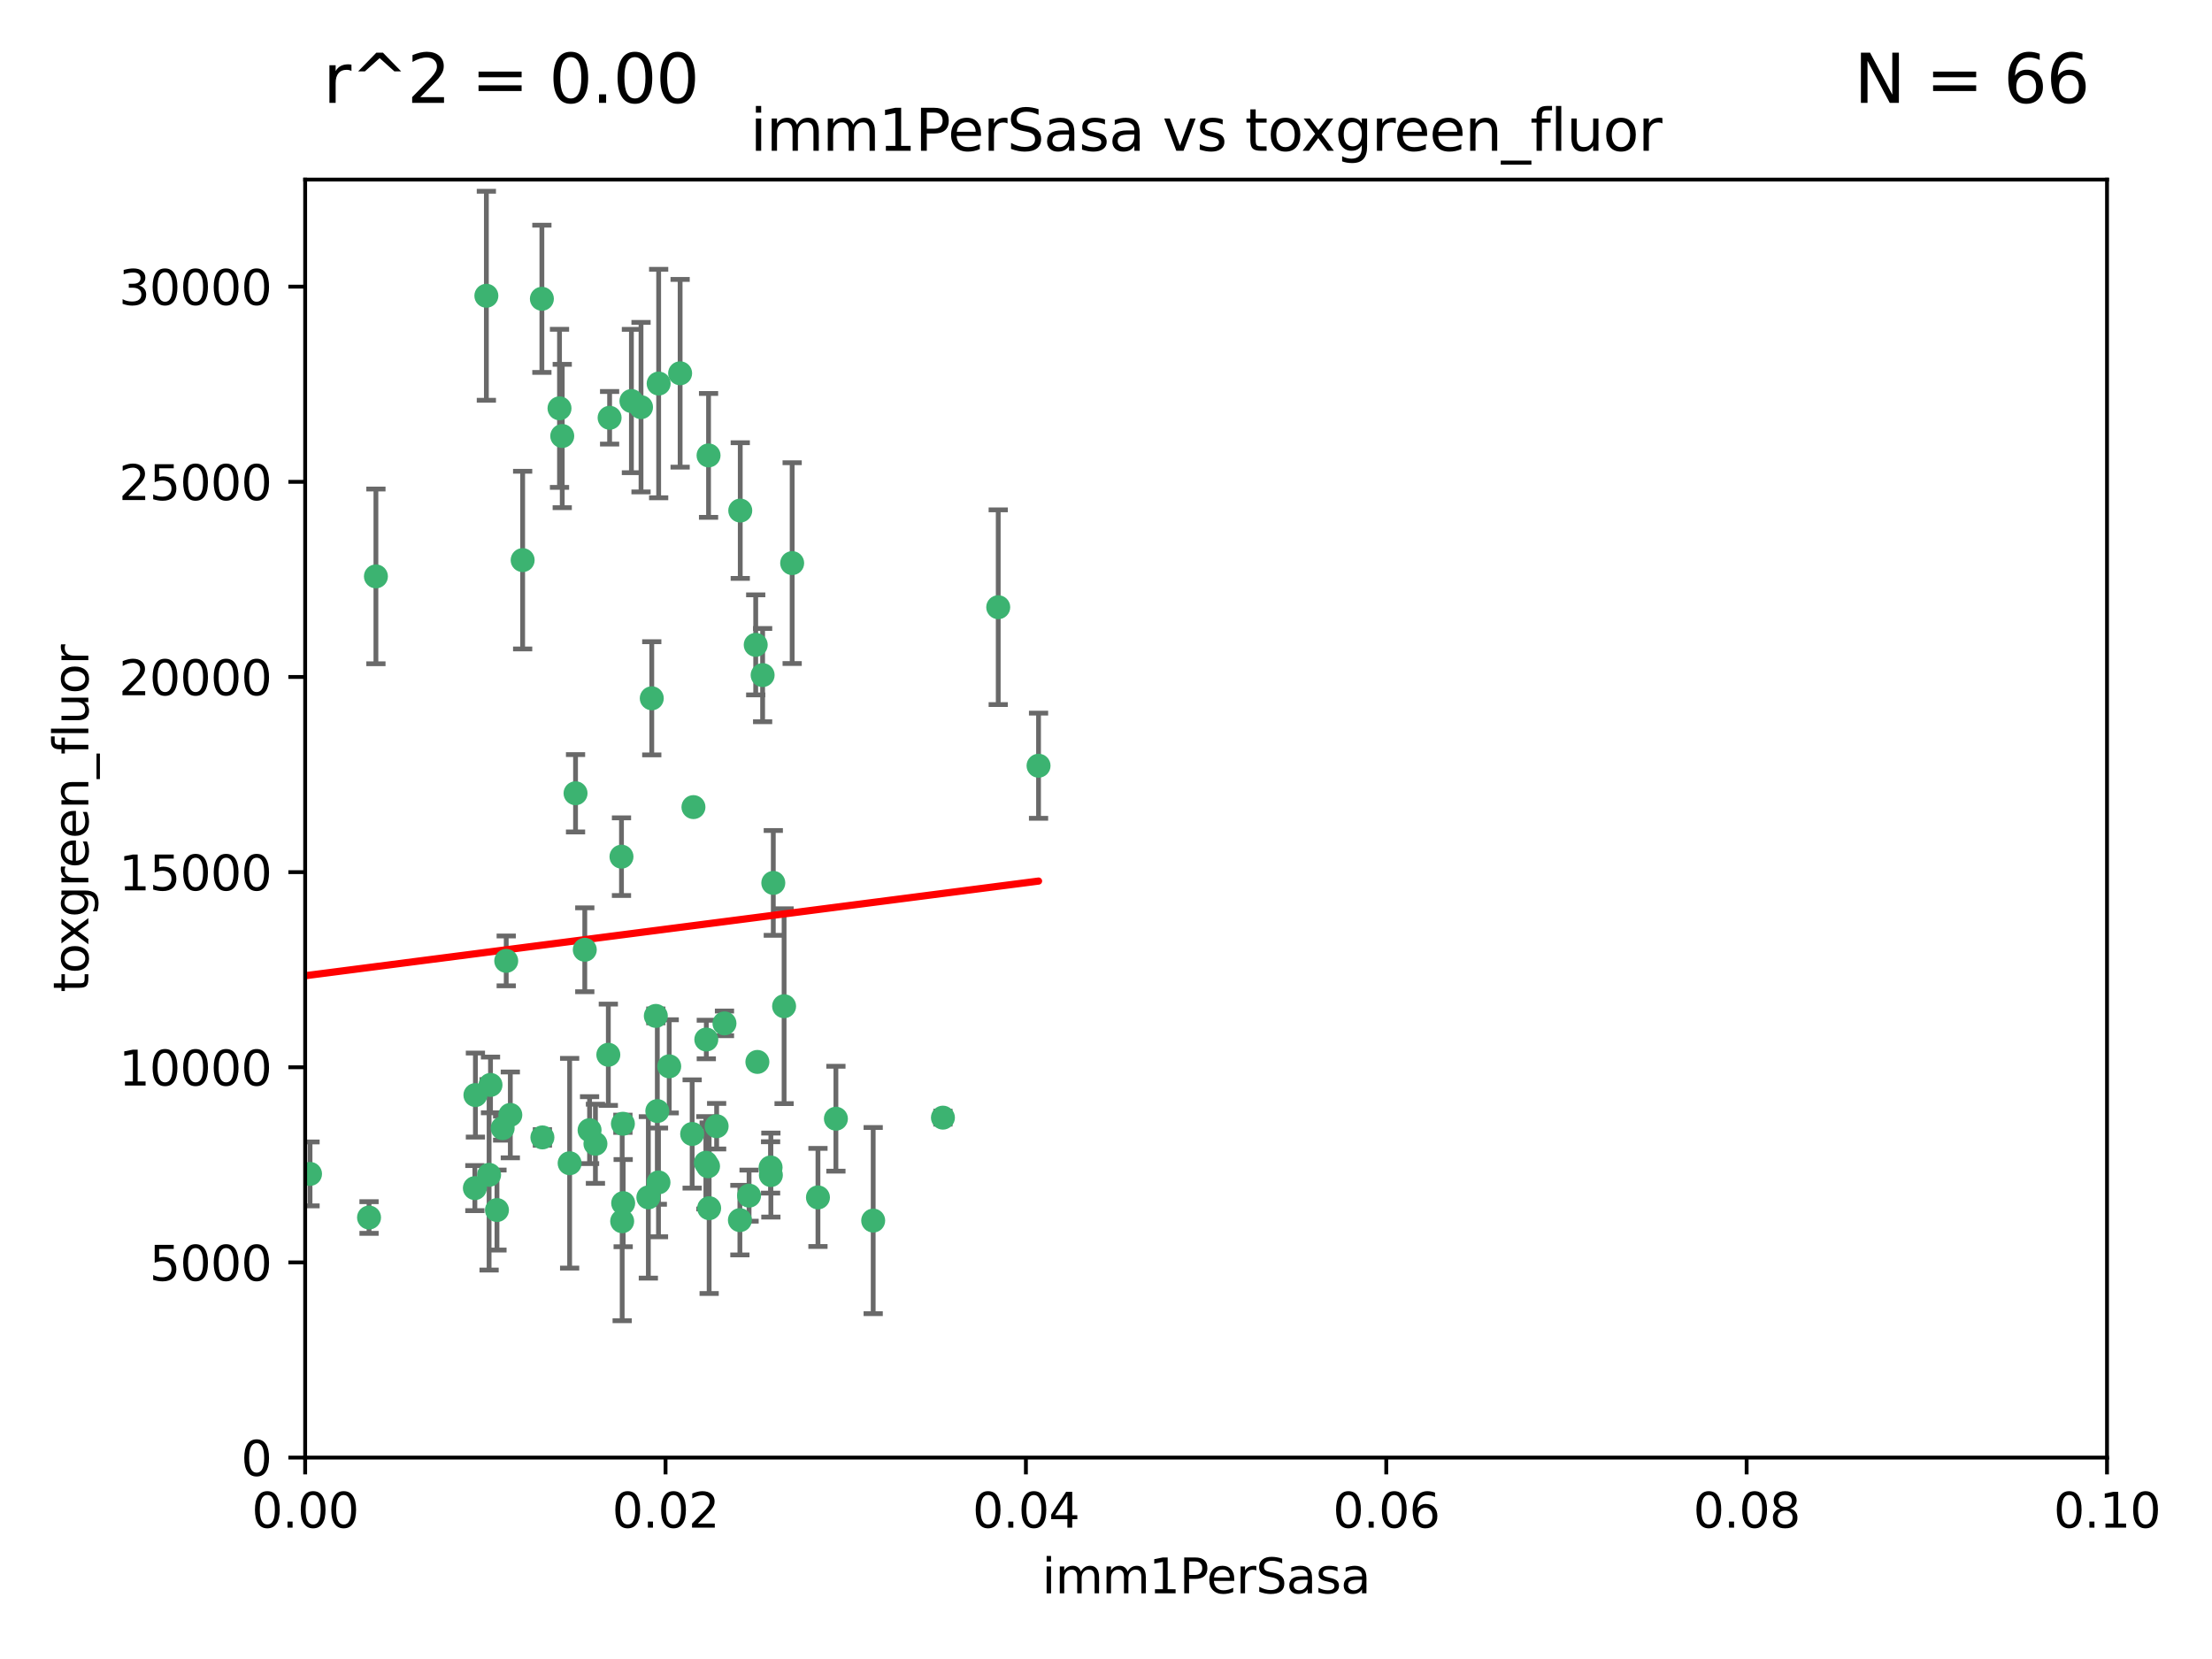 <?xml version="1.0" encoding="utf-8" standalone="no"?>
<!DOCTYPE svg PUBLIC "-//W3C//DTD SVG 1.1//EN"
  "http://www.w3.org/Graphics/SVG/1.1/DTD/svg11.dtd">
<svg xmlns:xlink="http://www.w3.org/1999/xlink" width="460.8pt" height="345.6pt" viewBox="0 0 460.8 345.6" xmlns="http://www.w3.org/2000/svg" version="1.1">
 <defs>
  <style type="text/css">*{stroke-linejoin: round; stroke-linecap: butt}</style>
 </defs>
 <g id="figure_1">
  <g id="patch_1">
   <path d="M 0 345.6 
L 460.8 345.6 
L 460.8 0 
L 0 0 
z
" style="fill: #ffffff"/>
  </g>
  <g id="axes_1">
   <g id="patch_2">
    <path d="M 63.571 303.64 
L 438.93 303.64 
L 438.93 37.411 
L 63.571 37.411 
z
" style="fill: #ffffff"/>
   </g>
   <g id="PathCollection_1">
    <defs>
     <path id="m943b1b1dd1" d="M 0 1.118 
C 0.297 1.118 0.581 1 0.791 0.791 
C 1 0.581 1.118 0.297 1.118 0 
C 1.118 -0.297 1 -0.581 0.791 -0.791 
C 0.581 -1 0.297 -1.118 0 -1.118 
C -0.297 -1.118 -0.581 -1 -0.791 -0.791 
C -1 -0.581 -1.118 -0.297 -1.118 0 
C -1.118 0.297 -1 0.581 -0.791 0.791 
C -0.581 1 -0.297 1.118 0 1.118 
z
" style="stroke: #3cb371"/>
    </defs>
    <g clip-path="url(#p0643fa7be4)">
     <use xlink:href="#m943b1b1dd1" x="101.319" y="61.614" style="fill: #3cb371; stroke: #3cb371"/>
     <use xlink:href="#m943b1b1dd1" x="117.125" y="90.829" style="fill: #3cb371; stroke: #3cb371"/>
     <use xlink:href="#m943b1b1dd1" x="154.209" y="106.358" style="fill: #3cb371; stroke: #3cb371"/>
     <use xlink:href="#m943b1b1dd1" x="116.556" y="85.062" style="fill: #3cb371; stroke: #3cb371"/>
     <use xlink:href="#m943b1b1dd1" x="137.211" y="79.9" style="fill: #3cb371; stroke: #3cb371"/>
     <use xlink:href="#m943b1b1dd1" x="126.993" y="87.031" style="fill: #3cb371; stroke: #3cb371"/>
     <use xlink:href="#m943b1b1dd1" x="135.776" y="145.468" style="fill: #3cb371; stroke: #3cb371"/>
     <use xlink:href="#m943b1b1dd1" x="108.878" y="116.682" style="fill: #3cb371; stroke: #3cb371"/>
     <use xlink:href="#m943b1b1dd1" x="165.022" y="117.306" style="fill: #3cb371; stroke: #3cb371"/>
     <use xlink:href="#m943b1b1dd1" x="112.885" y="62.244" style="fill: #3cb371; stroke: #3cb371"/>
     <use xlink:href="#m943b1b1dd1" x="105.456" y="200.168" style="fill: #3cb371; stroke: #3cb371"/>
     <use xlink:href="#m943b1b1dd1" x="147.604" y="94.872" style="fill: #3cb371; stroke: #3cb371"/>
     <use xlink:href="#m943b1b1dd1" x="158.869" y="140.634" style="fill: #3cb371; stroke: #3cb371"/>
     <use xlink:href="#m943b1b1dd1" x="78.311" y="120.071" style="fill: #3cb371; stroke: #3cb371"/>
     <use xlink:href="#m943b1b1dd1" x="141.682" y="77.763" style="fill: #3cb371; stroke: #3cb371"/>
     <use xlink:href="#m943b1b1dd1" x="119.896" y="165.251" style="fill: #3cb371; stroke: #3cb371"/>
     <use xlink:href="#m943b1b1dd1" x="133.537" y="84.817" style="fill: #3cb371; stroke: #3cb371"/>
     <use xlink:href="#m943b1b1dd1" x="126.725" y="219.726" style="fill: #3cb371; stroke: #3cb371"/>
     <use xlink:href="#m943b1b1dd1" x="131.536" y="83.54" style="fill: #3cb371; stroke: #3cb371"/>
     <use xlink:href="#m943b1b1dd1" x="104.711" y="235.012" style="fill: #3cb371; stroke: #3cb371"/>
     <use xlink:href="#m943b1b1dd1" x="118.666" y="242.324" style="fill: #3cb371; stroke: #3cb371"/>
     <use xlink:href="#m943b1b1dd1" x="102.182" y="226.007" style="fill: #3cb371; stroke: #3cb371"/>
     <use xlink:href="#m943b1b1dd1" x="121.822" y="197.854" style="fill: #3cb371; stroke: #3cb371"/>
     <use xlink:href="#m943b1b1dd1" x="136.62" y="211.632" style="fill: #3cb371; stroke: #3cb371"/>
     <use xlink:href="#m943b1b1dd1" x="129.819" y="250.635" style="fill: #3cb371; stroke: #3cb371"/>
     <use xlink:href="#m943b1b1dd1" x="129.466" y="178.461" style="fill: #3cb371; stroke: #3cb371"/>
     <use xlink:href="#m943b1b1dd1" x="139.409" y="222.137" style="fill: #3cb371; stroke: #3cb371"/>
     <use xlink:href="#m943b1b1dd1" x="207.949" y="126.494" style="fill: #3cb371; stroke: #3cb371"/>
     <use xlink:href="#m943b1b1dd1" x="154.134" y="254.176" style="fill: #3cb371; stroke: #3cb371"/>
     <use xlink:href="#m943b1b1dd1" x="137.175" y="246.318" style="fill: #3cb371; stroke: #3cb371"/>
     <use xlink:href="#m943b1b1dd1" x="157.429" y="134.337" style="fill: #3cb371; stroke: #3cb371"/>
     <use xlink:href="#m943b1b1dd1" x="216.348" y="159.514" style="fill: #3cb371; stroke: #3cb371"/>
     <use xlink:href="#m943b1b1dd1" x="124.039" y="238.271" style="fill: #3cb371; stroke: #3cb371"/>
     <use xlink:href="#m943b1b1dd1" x="149.287" y="234.61" style="fill: #3cb371; stroke: #3cb371"/>
     <use xlink:href="#m943b1b1dd1" x="76.878" y="253.631" style="fill: #3cb371; stroke: #3cb371"/>
     <use xlink:href="#m943b1b1dd1" x="106.309" y="232.256" style="fill: #3cb371; stroke: #3cb371"/>
     <use xlink:href="#m943b1b1dd1" x="150.921" y="213.19" style="fill: #3cb371; stroke: #3cb371"/>
     <use xlink:href="#m943b1b1dd1" x="160.527" y="243.195" style="fill: #3cb371; stroke: #3cb371"/>
     <use xlink:href="#m943b1b1dd1" x="144.459" y="168.134" style="fill: #3cb371; stroke: #3cb371"/>
     <use xlink:href="#m943b1b1dd1" x="174.135" y="233.047" style="fill: #3cb371; stroke: #3cb371"/>
     <use xlink:href="#m943b1b1dd1" x="157.777" y="221.217" style="fill: #3cb371; stroke: #3cb371"/>
     <use xlink:href="#m943b1b1dd1" x="161.093" y="183.926" style="fill: #3cb371; stroke: #3cb371"/>
     <use xlink:href="#m943b1b1dd1" x="51.464" y="239.862" style="fill: #3cb371; stroke: #3cb371"/>
     <use xlink:href="#m943b1b1dd1" x="56.296" y="248.797" style="fill: #3cb371; stroke: #3cb371"/>
     <use xlink:href="#m943b1b1dd1" x="147.728" y="251.686" style="fill: #3cb371; stroke: #3cb371"/>
     <use xlink:href="#m943b1b1dd1" x="64.585" y="244.545" style="fill: #3cb371; stroke: #3cb371"/>
     <use xlink:href="#m943b1b1dd1" x="98.924" y="247.505" style="fill: #3cb371; stroke: #3cb371"/>
     <use xlink:href="#m943b1b1dd1" x="144.189" y="236.229" style="fill: #3cb371; stroke: #3cb371"/>
     <use xlink:href="#m943b1b1dd1" x="112.991" y="236.943" style="fill: #3cb371; stroke: #3cb371"/>
     <use xlink:href="#m943b1b1dd1" x="99.038" y="228.123" style="fill: #3cb371; stroke: #3cb371"/>
     <use xlink:href="#m943b1b1dd1" x="101.887" y="244.739" style="fill: #3cb371; stroke: #3cb371"/>
     <use xlink:href="#m943b1b1dd1" x="181.901" y="254.269" style="fill: #3cb371; stroke: #3cb371"/>
     <use xlink:href="#m943b1b1dd1" x="147.137" y="216.55" style="fill: #3cb371; stroke: #3cb371"/>
     <use xlink:href="#m943b1b1dd1" x="129.761" y="234.099" style="fill: #3cb371; stroke: #3cb371"/>
     <use xlink:href="#m943b1b1dd1" x="103.527" y="252.073" style="fill: #3cb371; stroke: #3cb371"/>
     <use xlink:href="#m943b1b1dd1" x="136.932" y="231.454" style="fill: #3cb371; stroke: #3cb371"/>
     <use xlink:href="#m943b1b1dd1" x="122.819" y="235.431" style="fill: #3cb371; stroke: #3cb371"/>
     <use xlink:href="#m943b1b1dd1" x="135.063" y="249.438" style="fill: #3cb371; stroke: #3cb371"/>
     <use xlink:href="#m943b1b1dd1" x="156.045" y="249.072" style="fill: #3cb371; stroke: #3cb371"/>
     <use xlink:href="#m943b1b1dd1" x="129.61" y="254.408" style="fill: #3cb371; stroke: #3cb371"/>
     <use xlink:href="#m943b1b1dd1" x="147.498" y="242.954" style="fill: #3cb371; stroke: #3cb371"/>
     <use xlink:href="#m943b1b1dd1" x="163.341" y="209.613" style="fill: #3cb371; stroke: #3cb371"/>
     <use xlink:href="#m943b1b1dd1" x="160.587" y="244.789" style="fill: #3cb371; stroke: #3cb371"/>
     <use xlink:href="#m943b1b1dd1" x="147.046" y="242.227" style="fill: #3cb371; stroke: #3cb371"/>
     <use xlink:href="#m943b1b1dd1" x="196.43" y="232.825" style="fill: #3cb371; stroke: #3cb371"/>
     <use xlink:href="#m943b1b1dd1" x="170.395" y="249.444" style="fill: #3cb371; stroke: #3cb371"/>
    </g>
   </g>
   <g id="matplotlib.axis_1">
    <g id="xtick_1">
     <g id="line2d_1">
      <defs>
       <path id="m7a2ddd4d3e" d="M 0 0 
L 0 3.5 
" style="stroke: #000000; stroke-width: 0.8"/>
      </defs>
      <g>
       <use xlink:href="#m7a2ddd4d3e" x="63.571" y="303.64" style="stroke: #000000; stroke-width: 0.8"/>
      </g>
     </g>
     <g id="text_1">
      <!-- 0.00 -->
      <g transform="translate(52.438 318.238)scale(0.1 -0.1)">
       <defs>
        <path id="DejaVuSans-30" d="M 2034 4250 
Q 1547 4250 1301 3770 
Q 1056 3291 1056 2328 
Q 1056 1369 1301 889 
Q 1547 409 2034 409 
Q 2525 409 2770 889 
Q 3016 1369 3016 2328 
Q 3016 3291 2770 3770 
Q 2525 4250 2034 4250 
z
M 2034 4750 
Q 2819 4750 3233 4129 
Q 3647 3509 3647 2328 
Q 3647 1150 3233 529 
Q 2819 -91 2034 -91 
Q 1250 -91 836 529 
Q 422 1150 422 2328 
Q 422 3509 836 4129 
Q 1250 4750 2034 4750 
z
" transform="scale(0.016)"/>
        <path id="DejaVuSans-2e" d="M 684 794 
L 1344 794 
L 1344 0 
L 684 0 
L 684 794 
z
" transform="scale(0.016)"/>
       </defs>
       <use xlink:href="#DejaVuSans-30"/>
       <use xlink:href="#DejaVuSans-2e" x="63.623"/>
       <use xlink:href="#DejaVuSans-30" x="95.41"/>
       <use xlink:href="#DejaVuSans-30" x="159.033"/>
      </g>
     </g>
    </g>
    <g id="xtick_2">
     <g id="line2d_2">
      <g>
       <use xlink:href="#m7a2ddd4d3e" x="138.643" y="303.64" style="stroke: #000000; stroke-width: 0.8"/>
      </g>
     </g>
     <g id="text_2">
      <!-- 0.02 -->
      <g transform="translate(127.51 318.238)scale(0.1 -0.1)">
       <defs>
        <path id="DejaVuSans-32" d="M 1228 531 
L 3431 531 
L 3431 0 
L 469 0 
L 469 531 
Q 828 903 1448 1529 
Q 2069 2156 2228 2338 
Q 2531 2678 2651 2914 
Q 2772 3150 2772 3378 
Q 2772 3750 2511 3984 
Q 2250 4219 1831 4219 
Q 1534 4219 1204 4116 
Q 875 4013 500 3803 
L 500 4441 
Q 881 4594 1212 4672 
Q 1544 4750 1819 4750 
Q 2544 4750 2975 4387 
Q 3406 4025 3406 3419 
Q 3406 3131 3298 2873 
Q 3191 2616 2906 2266 
Q 2828 2175 2409 1742 
Q 1991 1309 1228 531 
z
" transform="scale(0.016)"/>
       </defs>
       <use xlink:href="#DejaVuSans-30"/>
       <use xlink:href="#DejaVuSans-2e" x="63.623"/>
       <use xlink:href="#DejaVuSans-30" x="95.41"/>
       <use xlink:href="#DejaVuSans-32" x="159.033"/>
      </g>
     </g>
    </g>
    <g id="xtick_3">
     <g id="line2d_3">
      <g>
       <use xlink:href="#m7a2ddd4d3e" x="213.715" y="303.64" style="stroke: #000000; stroke-width: 0.8"/>
      </g>
     </g>
     <g id="text_3">
      <!-- 0.04 -->
      <g transform="translate(202.582 318.238)scale(0.1 -0.1)">
       <defs>
        <path id="DejaVuSans-34" d="M 2419 4116 
L 825 1625 
L 2419 1625 
L 2419 4116 
z
M 2253 4666 
L 3047 4666 
L 3047 1625 
L 3713 1625 
L 3713 1100 
L 3047 1100 
L 3047 0 
L 2419 0 
L 2419 1100 
L 313 1100 
L 313 1709 
L 2253 4666 
z
" transform="scale(0.016)"/>
       </defs>
       <use xlink:href="#DejaVuSans-30"/>
       <use xlink:href="#DejaVuSans-2e" x="63.623"/>
       <use xlink:href="#DejaVuSans-30" x="95.41"/>
       <use xlink:href="#DejaVuSans-34" x="159.033"/>
      </g>
     </g>
    </g>
    <g id="xtick_4">
     <g id="line2d_4">
      <g>
       <use xlink:href="#m7a2ddd4d3e" x="288.786" y="303.64" style="stroke: #000000; stroke-width: 0.8"/>
      </g>
     </g>
     <g id="text_4">
      <!-- 0.06 -->
      <g transform="translate(277.654 318.238)scale(0.1 -0.1)">
       <defs>
        <path id="DejaVuSans-36" d="M 2113 2584 
Q 1688 2584 1439 2293 
Q 1191 2003 1191 1497 
Q 1191 994 1439 701 
Q 1688 409 2113 409 
Q 2538 409 2786 701 
Q 3034 994 3034 1497 
Q 3034 2003 2786 2293 
Q 2538 2584 2113 2584 
z
M 3366 4563 
L 3366 3988 
Q 3128 4100 2886 4159 
Q 2644 4219 2406 4219 
Q 1781 4219 1451 3797 
Q 1122 3375 1075 2522 
Q 1259 2794 1537 2939 
Q 1816 3084 2150 3084 
Q 2853 3084 3261 2657 
Q 3669 2231 3669 1497 
Q 3669 778 3244 343 
Q 2819 -91 2113 -91 
Q 1303 -91 875 529 
Q 447 1150 447 2328 
Q 447 3434 972 4092 
Q 1497 4750 2381 4750 
Q 2619 4750 2861 4703 
Q 3103 4656 3366 4563 
z
" transform="scale(0.016)"/>
       </defs>
       <use xlink:href="#DejaVuSans-30"/>
       <use xlink:href="#DejaVuSans-2e" x="63.623"/>
       <use xlink:href="#DejaVuSans-30" x="95.41"/>
       <use xlink:href="#DejaVuSans-36" x="159.033"/>
      </g>
     </g>
    </g>
    <g id="xtick_5">
     <g id="line2d_5">
      <g>
       <use xlink:href="#m7a2ddd4d3e" x="363.858" y="303.64" style="stroke: #000000; stroke-width: 0.8"/>
      </g>
     </g>
     <g id="text_5">
      <!-- 0.08 -->
      <g transform="translate(352.725 318.238)scale(0.1 -0.1)">
       <defs>
        <path id="DejaVuSans-38" d="M 2034 2216 
Q 1584 2216 1326 1975 
Q 1069 1734 1069 1313 
Q 1069 891 1326 650 
Q 1584 409 2034 409 
Q 2484 409 2743 651 
Q 3003 894 3003 1313 
Q 3003 1734 2745 1975 
Q 2488 2216 2034 2216 
z
M 1403 2484 
Q 997 2584 770 2862 
Q 544 3141 544 3541 
Q 544 4100 942 4425 
Q 1341 4750 2034 4750 
Q 2731 4750 3128 4425 
Q 3525 4100 3525 3541 
Q 3525 3141 3298 2862 
Q 3072 2584 2669 2484 
Q 3125 2378 3379 2068 
Q 3634 1759 3634 1313 
Q 3634 634 3220 271 
Q 2806 -91 2034 -91 
Q 1263 -91 848 271 
Q 434 634 434 1313 
Q 434 1759 690 2068 
Q 947 2378 1403 2484 
z
M 1172 3481 
Q 1172 3119 1398 2916 
Q 1625 2713 2034 2713 
Q 2441 2713 2670 2916 
Q 2900 3119 2900 3481 
Q 2900 3844 2670 4047 
Q 2441 4250 2034 4250 
Q 1625 4250 1398 4047 
Q 1172 3844 1172 3481 
z
" transform="scale(0.016)"/>
       </defs>
       <use xlink:href="#DejaVuSans-30"/>
       <use xlink:href="#DejaVuSans-2e" x="63.623"/>
       <use xlink:href="#DejaVuSans-30" x="95.41"/>
       <use xlink:href="#DejaVuSans-38" x="159.033"/>
      </g>
     </g>
    </g>
    <g id="xtick_6">
     <g id="line2d_6">
      <g>
       <use xlink:href="#m7a2ddd4d3e" x="438.93" y="303.64" style="stroke: #000000; stroke-width: 0.8"/>
      </g>
     </g>
     <g id="text_6">
      <!-- 0.10 -->
      <g transform="translate(427.797 318.238)scale(0.1 -0.1)">
       <defs>
        <path id="DejaVuSans-31" d="M 794 531 
L 1825 531 
L 1825 4091 
L 703 3866 
L 703 4441 
L 1819 4666 
L 2450 4666 
L 2450 531 
L 3481 531 
L 3481 0 
L 794 0 
L 794 531 
z
" transform="scale(0.016)"/>
       </defs>
       <use xlink:href="#DejaVuSans-30"/>
       <use xlink:href="#DejaVuSans-2e" x="63.623"/>
       <use xlink:href="#DejaVuSans-31" x="95.41"/>
       <use xlink:href="#DejaVuSans-30" x="159.033"/>
      </g>
     </g>
    </g>
    <g id="text_7">
     <!-- imm1PerSasa -->
     <g transform="translate(217.067 331.917)scale(0.1 -0.1)">
      <defs>
       <path id="DejaVuSans-69" d="M 603 3500 
L 1178 3500 
L 1178 0 
L 603 0 
L 603 3500 
z
M 603 4863 
L 1178 4863 
L 1178 4134 
L 603 4134 
L 603 4863 
z
" transform="scale(0.016)"/>
       <path id="DejaVuSans-6d" d="M 3328 2828 
Q 3544 3216 3844 3400 
Q 4144 3584 4550 3584 
Q 5097 3584 5394 3201 
Q 5691 2819 5691 2113 
L 5691 0 
L 5113 0 
L 5113 2094 
Q 5113 2597 4934 2840 
Q 4756 3084 4391 3084 
Q 3944 3084 3684 2787 
Q 3425 2491 3425 1978 
L 3425 0 
L 2847 0 
L 2847 2094 
Q 2847 2600 2669 2842 
Q 2491 3084 2119 3084 
Q 1678 3084 1418 2786 
Q 1159 2488 1159 1978 
L 1159 0 
L 581 0 
L 581 3500 
L 1159 3500 
L 1159 2956 
Q 1356 3278 1631 3431 
Q 1906 3584 2284 3584 
Q 2666 3584 2933 3390 
Q 3200 3197 3328 2828 
z
" transform="scale(0.016)"/>
       <path id="DejaVuSans-50" d="M 1259 4147 
L 1259 2394 
L 2053 2394 
Q 2494 2394 2734 2622 
Q 2975 2850 2975 3272 
Q 2975 3691 2734 3919 
Q 2494 4147 2053 4147 
L 1259 4147 
z
M 628 4666 
L 2053 4666 
Q 2838 4666 3239 4311 
Q 3641 3956 3641 3272 
Q 3641 2581 3239 2228 
Q 2838 1875 2053 1875 
L 1259 1875 
L 1259 0 
L 628 0 
L 628 4666 
z
" transform="scale(0.016)"/>
       <path id="DejaVuSans-65" d="M 3597 1894 
L 3597 1613 
L 953 1613 
Q 991 1019 1311 708 
Q 1631 397 2203 397 
Q 2534 397 2845 478 
Q 3156 559 3463 722 
L 3463 178 
Q 3153 47 2828 -22 
Q 2503 -91 2169 -91 
Q 1331 -91 842 396 
Q 353 884 353 1716 
Q 353 2575 817 3079 
Q 1281 3584 2069 3584 
Q 2775 3584 3186 3129 
Q 3597 2675 3597 1894 
z
M 3022 2063 
Q 3016 2534 2758 2815 
Q 2500 3097 2075 3097 
Q 1594 3097 1305 2825 
Q 1016 2553 972 2059 
L 3022 2063 
z
" transform="scale(0.016)"/>
       <path id="DejaVuSans-72" d="M 2631 2963 
Q 2534 3019 2420 3045 
Q 2306 3072 2169 3072 
Q 1681 3072 1420 2755 
Q 1159 2438 1159 1844 
L 1159 0 
L 581 0 
L 581 3500 
L 1159 3500 
L 1159 2956 
Q 1341 3275 1631 3429 
Q 1922 3584 2338 3584 
Q 2397 3584 2469 3576 
Q 2541 3569 2628 3553 
L 2631 2963 
z
" transform="scale(0.016)"/>
       <path id="DejaVuSans-53" d="M 3425 4513 
L 3425 3897 
Q 3066 4069 2747 4153 
Q 2428 4238 2131 4238 
Q 1616 4238 1336 4038 
Q 1056 3838 1056 3469 
Q 1056 3159 1242 3001 
Q 1428 2844 1947 2747 
L 2328 2669 
Q 3034 2534 3370 2195 
Q 3706 1856 3706 1288 
Q 3706 609 3251 259 
Q 2797 -91 1919 -91 
Q 1588 -91 1214 -16 
Q 841 59 441 206 
L 441 856 
Q 825 641 1194 531 
Q 1563 422 1919 422 
Q 2459 422 2753 634 
Q 3047 847 3047 1241 
Q 3047 1584 2836 1778 
Q 2625 1972 2144 2069 
L 1759 2144 
Q 1053 2284 737 2584 
Q 422 2884 422 3419 
Q 422 4038 858 4394 
Q 1294 4750 2059 4750 
Q 2388 4750 2728 4690 
Q 3069 4631 3425 4513 
z
" transform="scale(0.016)"/>
       <path id="DejaVuSans-61" d="M 2194 1759 
Q 1497 1759 1228 1600 
Q 959 1441 959 1056 
Q 959 750 1161 570 
Q 1363 391 1709 391 
Q 2188 391 2477 730 
Q 2766 1069 2766 1631 
L 2766 1759 
L 2194 1759 
z
M 3341 1997 
L 3341 0 
L 2766 0 
L 2766 531 
Q 2569 213 2275 61 
Q 1981 -91 1556 -91 
Q 1019 -91 701 211 
Q 384 513 384 1019 
Q 384 1609 779 1909 
Q 1175 2209 1959 2209 
L 2766 2209 
L 2766 2266 
Q 2766 2663 2505 2880 
Q 2244 3097 1772 3097 
Q 1472 3097 1187 3025 
Q 903 2953 641 2809 
L 641 3341 
Q 956 3463 1253 3523 
Q 1550 3584 1831 3584 
Q 2591 3584 2966 3190 
Q 3341 2797 3341 1997 
z
" transform="scale(0.016)"/>
       <path id="DejaVuSans-73" d="M 2834 3397 
L 2834 2853 
Q 2591 2978 2328 3040 
Q 2066 3103 1784 3103 
Q 1356 3103 1142 2972 
Q 928 2841 928 2578 
Q 928 2378 1081 2264 
Q 1234 2150 1697 2047 
L 1894 2003 
Q 2506 1872 2764 1633 
Q 3022 1394 3022 966 
Q 3022 478 2636 193 
Q 2250 -91 1575 -91 
Q 1294 -91 989 -36 
Q 684 19 347 128 
L 347 722 
Q 666 556 975 473 
Q 1284 391 1588 391 
Q 1994 391 2212 530 
Q 2431 669 2431 922 
Q 2431 1156 2273 1281 
Q 2116 1406 1581 1522 
L 1381 1569 
Q 847 1681 609 1914 
Q 372 2147 372 2553 
Q 372 3047 722 3315 
Q 1072 3584 1716 3584 
Q 2034 3584 2315 3537 
Q 2597 3491 2834 3397 
z
" transform="scale(0.016)"/>
      </defs>
      <use xlink:href="#DejaVuSans-69"/>
      <use xlink:href="#DejaVuSans-6d" x="27.783"/>
      <use xlink:href="#DejaVuSans-6d" x="125.195"/>
      <use xlink:href="#DejaVuSans-31" x="222.607"/>
      <use xlink:href="#DejaVuSans-50" x="286.23"/>
      <use xlink:href="#DejaVuSans-65" x="342.908"/>
      <use xlink:href="#DejaVuSans-72" x="404.432"/>
      <use xlink:href="#DejaVuSans-53" x="445.545"/>
      <use xlink:href="#DejaVuSans-61" x="509.021"/>
      <use xlink:href="#DejaVuSans-73" x="570.301"/>
      <use xlink:href="#DejaVuSans-61" x="622.4"/>
     </g>
    </g>
   </g>
   <g id="matplotlib.axis_2">
    <g id="ytick_1">
     <g id="line2d_7">
      <defs>
       <path id="mbee1c02fa8" d="M 0 0 
L -3.5 0 
" style="stroke: #000000; stroke-width: 0.8"/>
      </defs>
      <g>
       <use xlink:href="#mbee1c02fa8" x="63.571" y="303.64" style="stroke: #000000; stroke-width: 0.8"/>
      </g>
     </g>
     <g id="text_8">
      <!-- 0 -->
      <g transform="translate(50.209 307.439)scale(0.1 -0.1)">
       <use xlink:href="#DejaVuSans-30"/>
      </g>
     </g>
    </g>
    <g id="ytick_2">
     <g id="line2d_8">
      <g>
       <use xlink:href="#mbee1c02fa8" x="63.571" y="262.986" style="stroke: #000000; stroke-width: 0.8"/>
      </g>
     </g>
     <g id="text_9">
      <!-- 5000 -->
      <g transform="translate(31.121 266.786)scale(0.1 -0.1)">
       <defs>
        <path id="DejaVuSans-35" d="M 691 4666 
L 3169 4666 
L 3169 4134 
L 1269 4134 
L 1269 2991 
Q 1406 3038 1543 3061 
Q 1681 3084 1819 3084 
Q 2600 3084 3056 2656 
Q 3513 2228 3513 1497 
Q 3513 744 3044 326 
Q 2575 -91 1722 -91 
Q 1428 -91 1123 -41 
Q 819 9 494 109 
L 494 744 
Q 775 591 1075 516 
Q 1375 441 1709 441 
Q 2250 441 2565 725 
Q 2881 1009 2881 1497 
Q 2881 1984 2565 2268 
Q 2250 2553 1709 2553 
Q 1456 2553 1204 2497 
Q 953 2441 691 2322 
L 691 4666 
z
" transform="scale(0.016)"/>
       </defs>
       <use xlink:href="#DejaVuSans-35"/>
       <use xlink:href="#DejaVuSans-30" x="63.623"/>
       <use xlink:href="#DejaVuSans-30" x="127.246"/>
       <use xlink:href="#DejaVuSans-30" x="190.869"/>
      </g>
     </g>
    </g>
    <g id="ytick_3">
     <g id="line2d_9">
      <g>
       <use xlink:href="#mbee1c02fa8" x="63.571" y="222.333" style="stroke: #000000; stroke-width: 0.8"/>
      </g>
     </g>
     <g id="text_10">
      <!-- 10000 -->
      <g transform="translate(24.759 226.132)scale(0.1 -0.1)">
       <use xlink:href="#DejaVuSans-31"/>
       <use xlink:href="#DejaVuSans-30" x="63.623"/>
       <use xlink:href="#DejaVuSans-30" x="127.246"/>
       <use xlink:href="#DejaVuSans-30" x="190.869"/>
       <use xlink:href="#DejaVuSans-30" x="254.492"/>
      </g>
     </g>
    </g>
    <g id="ytick_4">
     <g id="line2d_10">
      <g>
       <use xlink:href="#mbee1c02fa8" x="63.571" y="181.679" style="stroke: #000000; stroke-width: 0.8"/>
      </g>
     </g>
     <g id="text_11">
      <!-- 15000 -->
      <g transform="translate(24.759 185.478)scale(0.1 -0.1)">
       <use xlink:href="#DejaVuSans-31"/>
       <use xlink:href="#DejaVuSans-35" x="63.623"/>
       <use xlink:href="#DejaVuSans-30" x="127.246"/>
       <use xlink:href="#DejaVuSans-30" x="190.869"/>
       <use xlink:href="#DejaVuSans-30" x="254.492"/>
      </g>
     </g>
    </g>
    <g id="ytick_5">
     <g id="line2d_11">
      <g>
       <use xlink:href="#mbee1c02fa8" x="63.571" y="141.026" style="stroke: #000000; stroke-width: 0.8"/>
      </g>
     </g>
     <g id="text_12">
      <!-- 20000 -->
      <g transform="translate(24.759 144.825)scale(0.1 -0.1)">
       <use xlink:href="#DejaVuSans-32"/>
       <use xlink:href="#DejaVuSans-30" x="63.623"/>
       <use xlink:href="#DejaVuSans-30" x="127.246"/>
       <use xlink:href="#DejaVuSans-30" x="190.869"/>
       <use xlink:href="#DejaVuSans-30" x="254.492"/>
      </g>
     </g>
    </g>
    <g id="ytick_6">
     <g id="line2d_12">
      <g>
       <use xlink:href="#mbee1c02fa8" x="63.571" y="100.372" style="stroke: #000000; stroke-width: 0.8"/>
      </g>
     </g>
     <g id="text_13">
      <!-- 25000 -->
      <g transform="translate(24.759 104.171)scale(0.1 -0.1)">
       <use xlink:href="#DejaVuSans-32"/>
       <use xlink:href="#DejaVuSans-35" x="63.623"/>
       <use xlink:href="#DejaVuSans-30" x="127.246"/>
       <use xlink:href="#DejaVuSans-30" x="190.869"/>
       <use xlink:href="#DejaVuSans-30" x="254.492"/>
      </g>
     </g>
    </g>
    <g id="ytick_7">
     <g id="line2d_13">
      <g>
       <use xlink:href="#mbee1c02fa8" x="63.571" y="59.718" style="stroke: #000000; stroke-width: 0.8"/>
      </g>
     </g>
     <g id="text_14">
      <!-- 30000 -->
      <g transform="translate(24.759 63.518)scale(0.1 -0.1)">
       <defs>
        <path id="DejaVuSans-33" d="M 2597 2516 
Q 3050 2419 3304 2112 
Q 3559 1806 3559 1356 
Q 3559 666 3084 287 
Q 2609 -91 1734 -91 
Q 1441 -91 1130 -33 
Q 819 25 488 141 
L 488 750 
Q 750 597 1062 519 
Q 1375 441 1716 441 
Q 2309 441 2620 675 
Q 2931 909 2931 1356 
Q 2931 1769 2642 2001 
Q 2353 2234 1838 2234 
L 1294 2234 
L 1294 2753 
L 1863 2753 
Q 2328 2753 2575 2939 
Q 2822 3125 2822 3475 
Q 2822 3834 2567 4026 
Q 2313 4219 1838 4219 
Q 1578 4219 1281 4162 
Q 984 4106 628 3988 
L 628 4550 
Q 988 4650 1302 4700 
Q 1616 4750 1894 4750 
Q 2613 4750 3031 4423 
Q 3450 4097 3450 3541 
Q 3450 3153 3228 2886 
Q 3006 2619 2597 2516 
z
" transform="scale(0.016)"/>
       </defs>
       <use xlink:href="#DejaVuSans-33"/>
       <use xlink:href="#DejaVuSans-30" x="63.623"/>
       <use xlink:href="#DejaVuSans-30" x="127.246"/>
       <use xlink:href="#DejaVuSans-30" x="190.869"/>
       <use xlink:href="#DejaVuSans-30" x="254.492"/>
      </g>
     </g>
    </g>
    <g id="text_15">
     <!-- toxgreen_fluor -->
     <g transform="translate(18.401 206.72)rotate(-90)scale(0.1 -0.1)">
      <defs>
       <path id="DejaVuSans-74" d="M 1172 4494 
L 1172 3500 
L 2356 3500 
L 2356 3053 
L 1172 3053 
L 1172 1153 
Q 1172 725 1289 603 
Q 1406 481 1766 481 
L 2356 481 
L 2356 0 
L 1766 0 
Q 1100 0 847 248 
Q 594 497 594 1153 
L 594 3053 
L 172 3053 
L 172 3500 
L 594 3500 
L 594 4494 
L 1172 4494 
z
" transform="scale(0.016)"/>
       <path id="DejaVuSans-6f" d="M 1959 3097 
Q 1497 3097 1228 2736 
Q 959 2375 959 1747 
Q 959 1119 1226 758 
Q 1494 397 1959 397 
Q 2419 397 2687 759 
Q 2956 1122 2956 1747 
Q 2956 2369 2687 2733 
Q 2419 3097 1959 3097 
z
M 1959 3584 
Q 2709 3584 3137 3096 
Q 3566 2609 3566 1747 
Q 3566 888 3137 398 
Q 2709 -91 1959 -91 
Q 1206 -91 779 398 
Q 353 888 353 1747 
Q 353 2609 779 3096 
Q 1206 3584 1959 3584 
z
" transform="scale(0.016)"/>
       <path id="DejaVuSans-78" d="M 3513 3500 
L 2247 1797 
L 3578 0 
L 2900 0 
L 1881 1375 
L 863 0 
L 184 0 
L 1544 1831 
L 300 3500 
L 978 3500 
L 1906 2253 
L 2834 3500 
L 3513 3500 
z
" transform="scale(0.016)"/>
       <path id="DejaVuSans-67" d="M 2906 1791 
Q 2906 2416 2648 2759 
Q 2391 3103 1925 3103 
Q 1463 3103 1205 2759 
Q 947 2416 947 1791 
Q 947 1169 1205 825 
Q 1463 481 1925 481 
Q 2391 481 2648 825 
Q 2906 1169 2906 1791 
z
M 3481 434 
Q 3481 -459 3084 -895 
Q 2688 -1331 1869 -1331 
Q 1566 -1331 1297 -1286 
Q 1028 -1241 775 -1147 
L 775 -588 
Q 1028 -725 1275 -790 
Q 1522 -856 1778 -856 
Q 2344 -856 2625 -561 
Q 2906 -266 2906 331 
L 2906 616 
Q 2728 306 2450 153 
Q 2172 0 1784 0 
Q 1141 0 747 490 
Q 353 981 353 1791 
Q 353 2603 747 3093 
Q 1141 3584 1784 3584 
Q 2172 3584 2450 3431 
Q 2728 3278 2906 2969 
L 2906 3500 
L 3481 3500 
L 3481 434 
z
" transform="scale(0.016)"/>
       <path id="DejaVuSans-6e" d="M 3513 2113 
L 3513 0 
L 2938 0 
L 2938 2094 
Q 2938 2591 2744 2837 
Q 2550 3084 2163 3084 
Q 1697 3084 1428 2787 
Q 1159 2491 1159 1978 
L 1159 0 
L 581 0 
L 581 3500 
L 1159 3500 
L 1159 2956 
Q 1366 3272 1645 3428 
Q 1925 3584 2291 3584 
Q 2894 3584 3203 3211 
Q 3513 2838 3513 2113 
z
" transform="scale(0.016)"/>
       <path id="DejaVuSans-5f" d="M 3263 -1063 
L 3263 -1509 
L -63 -1509 
L -63 -1063 
L 3263 -1063 
z
" transform="scale(0.016)"/>
       <path id="DejaVuSans-66" d="M 2375 4863 
L 2375 4384 
L 1825 4384 
Q 1516 4384 1395 4259 
Q 1275 4134 1275 3809 
L 1275 3500 
L 2222 3500 
L 2222 3053 
L 1275 3053 
L 1275 0 
L 697 0 
L 697 3053 
L 147 3053 
L 147 3500 
L 697 3500 
L 697 3744 
Q 697 4328 969 4595 
Q 1241 4863 1831 4863 
L 2375 4863 
z
" transform="scale(0.016)"/>
       <path id="DejaVuSans-6c" d="M 603 4863 
L 1178 4863 
L 1178 0 
L 603 0 
L 603 4863 
z
" transform="scale(0.016)"/>
       <path id="DejaVuSans-75" d="M 544 1381 
L 544 3500 
L 1119 3500 
L 1119 1403 
Q 1119 906 1312 657 
Q 1506 409 1894 409 
Q 2359 409 2629 706 
Q 2900 1003 2900 1516 
L 2900 3500 
L 3475 3500 
L 3475 0 
L 2900 0 
L 2900 538 
Q 2691 219 2414 64 
Q 2138 -91 1772 -91 
Q 1169 -91 856 284 
Q 544 659 544 1381 
z
M 1991 3584 
L 1991 3584 
z
" transform="scale(0.016)"/>
      </defs>
      <use xlink:href="#DejaVuSans-74"/>
      <use xlink:href="#DejaVuSans-6f" x="39.209"/>
      <use xlink:href="#DejaVuSans-78" x="97.266"/>
      <use xlink:href="#DejaVuSans-67" x="156.445"/>
      <use xlink:href="#DejaVuSans-72" x="219.922"/>
      <use xlink:href="#DejaVuSans-65" x="258.785"/>
      <use xlink:href="#DejaVuSans-65" x="320.309"/>
      <use xlink:href="#DejaVuSans-6e" x="381.832"/>
      <use xlink:href="#DejaVuSans-5f" x="445.211"/>
      <use xlink:href="#DejaVuSans-66" x="495.211"/>
      <use xlink:href="#DejaVuSans-6c" x="530.416"/>
      <use xlink:href="#DejaVuSans-75" x="558.199"/>
      <use xlink:href="#DejaVuSans-6f" x="621.578"/>
      <use xlink:href="#DejaVuSans-72" x="682.76"/>
     </g>
    </g>
   </g>
   <g id="LineCollection_1">
    <path d="M 101.319 83.38 
L 101.319 39.848 
" clip-path="url(#p0643fa7be4)" style="fill: none; stroke: #696969"/>
    <path d="M 117.125 105.759 
L 117.125 75.9 
" clip-path="url(#p0643fa7be4)" style="fill: none; stroke: #696969"/>
    <path d="M 154.209 120.489 
L 154.209 92.227 
" clip-path="url(#p0643fa7be4)" style="fill: none; stroke: #696969"/>
    <path d="M 116.556 101.528 
L 116.556 68.595 
" clip-path="url(#p0643fa7be4)" style="fill: none; stroke: #696969"/>
    <path d="M 137.211 103.698 
L 137.211 56.102 
" clip-path="url(#p0643fa7be4)" style="fill: none; stroke: #696969"/>
    <path d="M 126.993 92.506 
L 126.993 81.557 
" clip-path="url(#p0643fa7be4)" style="fill: none; stroke: #696969"/>
    <path d="M 135.776 157.254 
L 135.776 133.683 
" clip-path="url(#p0643fa7be4)" style="fill: none; stroke: #696969"/>
    <path d="M 108.878 135.19 
L 108.878 98.175 
" clip-path="url(#p0643fa7be4)" style="fill: none; stroke: #696969"/>
    <path d="M 165.022 138.218 
L 165.022 96.393 
" clip-path="url(#p0643fa7be4)" style="fill: none; stroke: #696969"/>
    <path d="M 112.885 77.579 
L 112.885 46.91 
" clip-path="url(#p0643fa7be4)" style="fill: none; stroke: #696969"/>
    <path d="M 105.456 205.359 
L 105.456 194.977 
" clip-path="url(#p0643fa7be4)" style="fill: none; stroke: #696969"/>
    <path d="M 147.604 107.775 
L 147.604 81.969 
" clip-path="url(#p0643fa7be4)" style="fill: none; stroke: #696969"/>
    <path d="M 158.869 150.349 
L 158.869 130.92 
" clip-path="url(#p0643fa7be4)" style="fill: none; stroke: #696969"/>
    <path d="M 78.311 138.271 
L 78.311 101.87 
" clip-path="url(#p0643fa7be4)" style="fill: none; stroke: #696969"/>
    <path d="M 141.682 97.317 
L 141.682 58.209 
" clip-path="url(#p0643fa7be4)" style="fill: none; stroke: #696969"/>
    <path d="M 119.896 173.31 
L 119.896 157.193 
" clip-path="url(#p0643fa7be4)" style="fill: none; stroke: #696969"/>
    <path d="M 133.537 102.476 
L 133.537 67.157 
" clip-path="url(#p0643fa7be4)" style="fill: none; stroke: #696969"/>
    <path d="M 126.725 230.277 
L 126.725 209.176 
" clip-path="url(#p0643fa7be4)" style="fill: none; stroke: #696969"/>
    <path d="M 131.536 98.468 
L 131.536 68.613 
" clip-path="url(#p0643fa7be4)" style="fill: none; stroke: #696969"/>
    <path d="M 104.711 237.516 
L 104.711 232.507 
" clip-path="url(#p0643fa7be4)" style="fill: none; stroke: #696969"/>
    <path d="M 118.666 264.166 
L 118.666 220.481 
" clip-path="url(#p0643fa7be4)" style="fill: none; stroke: #696969"/>
    <path d="M 102.182 231.811 
L 102.182 220.203 
" clip-path="url(#p0643fa7be4)" style="fill: none; stroke: #696969"/>
    <path d="M 121.822 206.59 
L 121.822 189.118 
" clip-path="url(#p0643fa7be4)" style="fill: none; stroke: #696969"/>
    <path d="M 136.62 213.084 
L 136.62 210.18 
" clip-path="url(#p0643fa7be4)" style="fill: none; stroke: #696969"/>
    <path d="M 129.819 259.717 
L 129.819 241.553 
" clip-path="url(#p0643fa7be4)" style="fill: none; stroke: #696969"/>
    <path d="M 129.466 186.549 
L 129.466 170.372 
" clip-path="url(#p0643fa7be4)" style="fill: none; stroke: #696969"/>
    <path d="M 139.409 231.84 
L 139.409 212.434 
" clip-path="url(#p0643fa7be4)" style="fill: none; stroke: #696969"/>
    <path d="M 207.949 146.774 
L 207.949 106.214 
" clip-path="url(#p0643fa7be4)" style="fill: none; stroke: #696969"/>
    <path d="M 154.134 261.425 
L 154.134 246.927 
" clip-path="url(#p0643fa7be4)" style="fill: none; stroke: #696969"/>
    <path d="M 137.175 257.644 
L 137.175 234.991 
" clip-path="url(#p0643fa7be4)" style="fill: none; stroke: #696969"/>
    <path d="M 157.429 144.76 
L 157.429 123.915 
" clip-path="url(#p0643fa7be4)" style="fill: none; stroke: #696969"/>
    <path d="M 216.348 170.467 
L 216.348 148.56 
" clip-path="url(#p0643fa7be4)" style="fill: none; stroke: #696969"/>
    <path d="M 124.039 246.513 
L 124.039 230.028 
" clip-path="url(#p0643fa7be4)" style="fill: none; stroke: #696969"/>
    <path d="M 149.287 239.354 
L 149.287 229.865 
" clip-path="url(#p0643fa7be4)" style="fill: none; stroke: #696969"/>
    <path d="M 76.878 256.93 
L 76.878 250.331 
" clip-path="url(#p0643fa7be4)" style="fill: none; stroke: #696969"/>
    <path d="M 106.309 241.194 
L 106.309 223.317 
" clip-path="url(#p0643fa7be4)" style="fill: none; stroke: #696969"/>
    <path d="M 150.921 215.762 
L 150.921 210.618 
" clip-path="url(#p0643fa7be4)" style="fill: none; stroke: #696969"/>
    <path d="M 160.527 248.545 
L 160.527 237.845 
" clip-path="url(#p0643fa7be4)" style="fill: none; stroke: #696969"/>
    <path d="M 144.459 168.892 
L 144.459 167.376 
" clip-path="url(#p0643fa7be4)" style="fill: none; stroke: #696969"/>
    <path d="M 174.135 243.969 
L 174.135 222.125 
" clip-path="url(#p0643fa7be4)" style="fill: none; stroke: #696969"/>
    <path d="M 157.777 222.051 
L 157.777 220.383 
" clip-path="url(#p0643fa7be4)" style="fill: none; stroke: #696969"/>
    <path d="M 161.093 194.845 
L 161.093 173.007 
" clip-path="url(#p0643fa7be4)" style="fill: none; stroke: #696969"/>
    <path d="M 51.464 259.624 
L 51.464 220.1 
" clip-path="url(#p0643fa7be4)" style="fill: none; stroke: #696969"/>
    <path d="M 56.296 268.328 
L 56.296 229.266 
" clip-path="url(#p0643fa7be4)" style="fill: none; stroke: #696969"/>
    <path d="M 147.728 269.46 
L 147.728 233.912 
" clip-path="url(#p0643fa7be4)" style="fill: none; stroke: #696969"/>
    <path d="M 64.585 251.202 
L 64.585 237.887 
" clip-path="url(#p0643fa7be4)" style="fill: none; stroke: #696969"/>
    <path d="M 98.924 252.2 
L 98.924 242.809 
" clip-path="url(#p0643fa7be4)" style="fill: none; stroke: #696969"/>
    <path d="M 144.189 247.506 
L 144.189 224.952 
" clip-path="url(#p0643fa7be4)" style="fill: none; stroke: #696969"/>
    <path d="M 112.991 238.573 
L 112.991 235.313 
" clip-path="url(#p0643fa7be4)" style="fill: none; stroke: #696969"/>
    <path d="M 99.038 236.876 
L 99.038 219.369 
" clip-path="url(#p0643fa7be4)" style="fill: none; stroke: #696969"/>
    <path d="M 101.887 264.575 
L 101.887 224.902 
" clip-path="url(#p0643fa7be4)" style="fill: none; stroke: #696969"/>
    <path d="M 181.901 273.656 
L 181.901 234.881 
" clip-path="url(#p0643fa7be4)" style="fill: none; stroke: #696969"/>
    <path d="M 147.137 220.567 
L 147.137 212.534 
" clip-path="url(#p0643fa7be4)" style="fill: none; stroke: #696969"/>
    <path d="M 129.761 235.898 
L 129.761 232.3 
" clip-path="url(#p0643fa7be4)" style="fill: none; stroke: #696969"/>
    <path d="M 103.527 260.406 
L 103.527 243.74 
" clip-path="url(#p0643fa7be4)" style="fill: none; stroke: #696969"/>
    <path d="M 136.932 250.871 
L 136.932 212.037 
" clip-path="url(#p0643fa7be4)" style="fill: none; stroke: #696969"/>
    <path d="M 122.819 242.403 
L 122.819 228.458 
" clip-path="url(#p0643fa7be4)" style="fill: none; stroke: #696969"/>
    <path d="M 135.063 266.257 
L 135.063 232.619 
" clip-path="url(#p0643fa7be4)" style="fill: none; stroke: #696969"/>
    <path d="M 156.045 254.396 
L 156.045 243.748 
" clip-path="url(#p0643fa7be4)" style="fill: none; stroke: #696969"/>
    <path d="M 129.61 275.128 
L 129.61 233.688 
" clip-path="url(#p0643fa7be4)" style="fill: none; stroke: #696969"/>
    <path d="M 147.498 251.109 
L 147.498 234.798 
" clip-path="url(#p0643fa7be4)" style="fill: none; stroke: #696969"/>
    <path d="M 163.341 229.904 
L 163.341 189.322 
" clip-path="url(#p0643fa7be4)" style="fill: none; stroke: #696969"/>
    <path d="M 160.587 253.537 
L 160.587 236.041 
" clip-path="url(#p0643fa7be4)" style="fill: none; stroke: #696969"/>
    <path d="M 147.046 251.85 
L 147.046 232.604 
" clip-path="url(#p0643fa7be4)" style="fill: none; stroke: #696969"/>
    <path d="M 196.43 234.174 
L 196.43 231.476 
" clip-path="url(#p0643fa7be4)" style="fill: none; stroke: #696969"/>
    <path d="M 170.395 259.662 
L 170.395 239.226 
" clip-path="url(#p0643fa7be4)" style="fill: none; stroke: #696969"/>
   </g>
   <g id="line2d_14">
    <defs>
     <path id="me92575cb9c" d="M 2 0 
L -2 -0 
" style="stroke: #696969"/>
    </defs>
    <g clip-path="url(#p0643fa7be4)">
     <use xlink:href="#me92575cb9c" x="101.319" y="83.38" style="fill: #696969; stroke: #696969"/>
     <use xlink:href="#me92575cb9c" x="117.125" y="105.759" style="fill: #696969; stroke: #696969"/>
     <use xlink:href="#me92575cb9c" x="154.209" y="120.489" style="fill: #696969; stroke: #696969"/>
     <use xlink:href="#me92575cb9c" x="116.556" y="101.528" style="fill: #696969; stroke: #696969"/>
     <use xlink:href="#me92575cb9c" x="137.211" y="103.698" style="fill: #696969; stroke: #696969"/>
     <use xlink:href="#me92575cb9c" x="126.993" y="92.506" style="fill: #696969; stroke: #696969"/>
     <use xlink:href="#me92575cb9c" x="135.776" y="157.254" style="fill: #696969; stroke: #696969"/>
     <use xlink:href="#me92575cb9c" x="108.878" y="135.19" style="fill: #696969; stroke: #696969"/>
     <use xlink:href="#me92575cb9c" x="165.022" y="138.218" style="fill: #696969; stroke: #696969"/>
     <use xlink:href="#me92575cb9c" x="112.885" y="77.579" style="fill: #696969; stroke: #696969"/>
     <use xlink:href="#me92575cb9c" x="105.456" y="205.359" style="fill: #696969; stroke: #696969"/>
     <use xlink:href="#me92575cb9c" x="147.604" y="107.775" style="fill: #696969; stroke: #696969"/>
     <use xlink:href="#me92575cb9c" x="158.869" y="150.349" style="fill: #696969; stroke: #696969"/>
     <use xlink:href="#me92575cb9c" x="78.311" y="138.271" style="fill: #696969; stroke: #696969"/>
     <use xlink:href="#me92575cb9c" x="141.682" y="97.317" style="fill: #696969; stroke: #696969"/>
     <use xlink:href="#me92575cb9c" x="119.896" y="173.31" style="fill: #696969; stroke: #696969"/>
     <use xlink:href="#me92575cb9c" x="133.537" y="102.476" style="fill: #696969; stroke: #696969"/>
     <use xlink:href="#me92575cb9c" x="126.725" y="230.277" style="fill: #696969; stroke: #696969"/>
     <use xlink:href="#me92575cb9c" x="131.536" y="98.468" style="fill: #696969; stroke: #696969"/>
     <use xlink:href="#me92575cb9c" x="104.711" y="237.516" style="fill: #696969; stroke: #696969"/>
     <use xlink:href="#me92575cb9c" x="118.666" y="264.166" style="fill: #696969; stroke: #696969"/>
     <use xlink:href="#me92575cb9c" x="102.182" y="231.811" style="fill: #696969; stroke: #696969"/>
     <use xlink:href="#me92575cb9c" x="121.822" y="206.59" style="fill: #696969; stroke: #696969"/>
     <use xlink:href="#me92575cb9c" x="136.62" y="213.084" style="fill: #696969; stroke: #696969"/>
     <use xlink:href="#me92575cb9c" x="129.819" y="259.717" style="fill: #696969; stroke: #696969"/>
     <use xlink:href="#me92575cb9c" x="129.466" y="186.549" style="fill: #696969; stroke: #696969"/>
     <use xlink:href="#me92575cb9c" x="139.409" y="231.84" style="fill: #696969; stroke: #696969"/>
     <use xlink:href="#me92575cb9c" x="207.949" y="146.774" style="fill: #696969; stroke: #696969"/>
     <use xlink:href="#me92575cb9c" x="154.134" y="261.425" style="fill: #696969; stroke: #696969"/>
     <use xlink:href="#me92575cb9c" x="137.175" y="257.644" style="fill: #696969; stroke: #696969"/>
     <use xlink:href="#me92575cb9c" x="157.429" y="144.76" style="fill: #696969; stroke: #696969"/>
     <use xlink:href="#me92575cb9c" x="216.348" y="170.467" style="fill: #696969; stroke: #696969"/>
     <use xlink:href="#me92575cb9c" x="124.039" y="246.513" style="fill: #696969; stroke: #696969"/>
     <use xlink:href="#me92575cb9c" x="149.287" y="239.354" style="fill: #696969; stroke: #696969"/>
     <use xlink:href="#me92575cb9c" x="76.878" y="256.93" style="fill: #696969; stroke: #696969"/>
     <use xlink:href="#me92575cb9c" x="106.309" y="241.194" style="fill: #696969; stroke: #696969"/>
     <use xlink:href="#me92575cb9c" x="150.921" y="215.762" style="fill: #696969; stroke: #696969"/>
     <use xlink:href="#me92575cb9c" x="160.527" y="248.545" style="fill: #696969; stroke: #696969"/>
     <use xlink:href="#me92575cb9c" x="144.459" y="168.892" style="fill: #696969; stroke: #696969"/>
     <use xlink:href="#me92575cb9c" x="174.135" y="243.969" style="fill: #696969; stroke: #696969"/>
     <use xlink:href="#me92575cb9c" x="157.777" y="222.051" style="fill: #696969; stroke: #696969"/>
     <use xlink:href="#me92575cb9c" x="161.093" y="194.845" style="fill: #696969; stroke: #696969"/>
     <use xlink:href="#me92575cb9c" x="51.464" y="259.624" style="fill: #696969; stroke: #696969"/>
     <use xlink:href="#me92575cb9c" x="56.296" y="268.328" style="fill: #696969; stroke: #696969"/>
     <use xlink:href="#me92575cb9c" x="147.728" y="269.46" style="fill: #696969; stroke: #696969"/>
     <use xlink:href="#me92575cb9c" x="64.585" y="251.202" style="fill: #696969; stroke: #696969"/>
     <use xlink:href="#me92575cb9c" x="98.924" y="252.2" style="fill: #696969; stroke: #696969"/>
     <use xlink:href="#me92575cb9c" x="144.189" y="247.506" style="fill: #696969; stroke: #696969"/>
     <use xlink:href="#me92575cb9c" x="112.991" y="238.573" style="fill: #696969; stroke: #696969"/>
     <use xlink:href="#me92575cb9c" x="99.038" y="236.876" style="fill: #696969; stroke: #696969"/>
     <use xlink:href="#me92575cb9c" x="101.887" y="264.575" style="fill: #696969; stroke: #696969"/>
     <use xlink:href="#me92575cb9c" x="181.901" y="273.656" style="fill: #696969; stroke: #696969"/>
     <use xlink:href="#me92575cb9c" x="147.137" y="220.567" style="fill: #696969; stroke: #696969"/>
     <use xlink:href="#me92575cb9c" x="129.761" y="235.898" style="fill: #696969; stroke: #696969"/>
     <use xlink:href="#me92575cb9c" x="103.527" y="260.406" style="fill: #696969; stroke: #696969"/>
     <use xlink:href="#me92575cb9c" x="136.932" y="250.871" style="fill: #696969; stroke: #696969"/>
     <use xlink:href="#me92575cb9c" x="122.819" y="242.403" style="fill: #696969; stroke: #696969"/>
     <use xlink:href="#me92575cb9c" x="135.063" y="266.257" style="fill: #696969; stroke: #696969"/>
     <use xlink:href="#me92575cb9c" x="156.045" y="254.396" style="fill: #696969; stroke: #696969"/>
     <use xlink:href="#me92575cb9c" x="129.61" y="275.128" style="fill: #696969; stroke: #696969"/>
     <use xlink:href="#me92575cb9c" x="147.498" y="251.109" style="fill: #696969; stroke: #696969"/>
     <use xlink:href="#me92575cb9c" x="163.341" y="229.904" style="fill: #696969; stroke: #696969"/>
     <use xlink:href="#me92575cb9c" x="160.587" y="253.537" style="fill: #696969; stroke: #696969"/>
     <use xlink:href="#me92575cb9c" x="147.046" y="251.85" style="fill: #696969; stroke: #696969"/>
     <use xlink:href="#me92575cb9c" x="196.43" y="234.174" style="fill: #696969; stroke: #696969"/>
     <use xlink:href="#me92575cb9c" x="170.395" y="259.662" style="fill: #696969; stroke: #696969"/>
    </g>
   </g>
   <g id="line2d_15">
    <g clip-path="url(#p0643fa7be4)">
     <use xlink:href="#me92575cb9c" x="101.319" y="39.848" style="fill: #696969; stroke: #696969"/>
     <use xlink:href="#me92575cb9c" x="117.125" y="75.9" style="fill: #696969; stroke: #696969"/>
     <use xlink:href="#me92575cb9c" x="154.209" y="92.227" style="fill: #696969; stroke: #696969"/>
     <use xlink:href="#me92575cb9c" x="116.556" y="68.595" style="fill: #696969; stroke: #696969"/>
     <use xlink:href="#me92575cb9c" x="137.211" y="56.102" style="fill: #696969; stroke: #696969"/>
     <use xlink:href="#me92575cb9c" x="126.993" y="81.557" style="fill: #696969; stroke: #696969"/>
     <use xlink:href="#me92575cb9c" x="135.776" y="133.683" style="fill: #696969; stroke: #696969"/>
     <use xlink:href="#me92575cb9c" x="108.878" y="98.175" style="fill: #696969; stroke: #696969"/>
     <use xlink:href="#me92575cb9c" x="165.022" y="96.393" style="fill: #696969; stroke: #696969"/>
     <use xlink:href="#me92575cb9c" x="112.885" y="46.91" style="fill: #696969; stroke: #696969"/>
     <use xlink:href="#me92575cb9c" x="105.456" y="194.977" style="fill: #696969; stroke: #696969"/>
     <use xlink:href="#me92575cb9c" x="147.604" y="81.969" style="fill: #696969; stroke: #696969"/>
     <use xlink:href="#me92575cb9c" x="158.869" y="130.92" style="fill: #696969; stroke: #696969"/>
     <use xlink:href="#me92575cb9c" x="78.311" y="101.87" style="fill: #696969; stroke: #696969"/>
     <use xlink:href="#me92575cb9c" x="141.682" y="58.209" style="fill: #696969; stroke: #696969"/>
     <use xlink:href="#me92575cb9c" x="119.896" y="157.193" style="fill: #696969; stroke: #696969"/>
     <use xlink:href="#me92575cb9c" x="133.537" y="67.157" style="fill: #696969; stroke: #696969"/>
     <use xlink:href="#me92575cb9c" x="126.725" y="209.176" style="fill: #696969; stroke: #696969"/>
     <use xlink:href="#me92575cb9c" x="131.536" y="68.613" style="fill: #696969; stroke: #696969"/>
     <use xlink:href="#me92575cb9c" x="104.711" y="232.507" style="fill: #696969; stroke: #696969"/>
     <use xlink:href="#me92575cb9c" x="118.666" y="220.481" style="fill: #696969; stroke: #696969"/>
     <use xlink:href="#me92575cb9c" x="102.182" y="220.203" style="fill: #696969; stroke: #696969"/>
     <use xlink:href="#me92575cb9c" x="121.822" y="189.118" style="fill: #696969; stroke: #696969"/>
     <use xlink:href="#me92575cb9c" x="136.62" y="210.18" style="fill: #696969; stroke: #696969"/>
     <use xlink:href="#me92575cb9c" x="129.819" y="241.553" style="fill: #696969; stroke: #696969"/>
     <use xlink:href="#me92575cb9c" x="129.466" y="170.372" style="fill: #696969; stroke: #696969"/>
     <use xlink:href="#me92575cb9c" x="139.409" y="212.434" style="fill: #696969; stroke: #696969"/>
     <use xlink:href="#me92575cb9c" x="207.949" y="106.214" style="fill: #696969; stroke: #696969"/>
     <use xlink:href="#me92575cb9c" x="154.134" y="246.927" style="fill: #696969; stroke: #696969"/>
     <use xlink:href="#me92575cb9c" x="137.175" y="234.991" style="fill: #696969; stroke: #696969"/>
     <use xlink:href="#me92575cb9c" x="157.429" y="123.915" style="fill: #696969; stroke: #696969"/>
     <use xlink:href="#me92575cb9c" x="216.348" y="148.56" style="fill: #696969; stroke: #696969"/>
     <use xlink:href="#me92575cb9c" x="124.039" y="230.028" style="fill: #696969; stroke: #696969"/>
     <use xlink:href="#me92575cb9c" x="149.287" y="229.865" style="fill: #696969; stroke: #696969"/>
     <use xlink:href="#me92575cb9c" x="76.878" y="250.331" style="fill: #696969; stroke: #696969"/>
     <use xlink:href="#me92575cb9c" x="106.309" y="223.317" style="fill: #696969; stroke: #696969"/>
     <use xlink:href="#me92575cb9c" x="150.921" y="210.618" style="fill: #696969; stroke: #696969"/>
     <use xlink:href="#me92575cb9c" x="160.527" y="237.845" style="fill: #696969; stroke: #696969"/>
     <use xlink:href="#me92575cb9c" x="144.459" y="167.376" style="fill: #696969; stroke: #696969"/>
     <use xlink:href="#me92575cb9c" x="174.135" y="222.125" style="fill: #696969; stroke: #696969"/>
     <use xlink:href="#me92575cb9c" x="157.777" y="220.383" style="fill: #696969; stroke: #696969"/>
     <use xlink:href="#me92575cb9c" x="161.093" y="173.007" style="fill: #696969; stroke: #696969"/>
     <use xlink:href="#me92575cb9c" x="51.464" y="220.1" style="fill: #696969; stroke: #696969"/>
     <use xlink:href="#me92575cb9c" x="56.296" y="229.266" style="fill: #696969; stroke: #696969"/>
     <use xlink:href="#me92575cb9c" x="147.728" y="233.912" style="fill: #696969; stroke: #696969"/>
     <use xlink:href="#me92575cb9c" x="64.585" y="237.887" style="fill: #696969; stroke: #696969"/>
     <use xlink:href="#me92575cb9c" x="98.924" y="242.809" style="fill: #696969; stroke: #696969"/>
     <use xlink:href="#me92575cb9c" x="144.189" y="224.952" style="fill: #696969; stroke: #696969"/>
     <use xlink:href="#me92575cb9c" x="112.991" y="235.313" style="fill: #696969; stroke: #696969"/>
     <use xlink:href="#me92575cb9c" x="99.038" y="219.369" style="fill: #696969; stroke: #696969"/>
     <use xlink:href="#me92575cb9c" x="101.887" y="224.902" style="fill: #696969; stroke: #696969"/>
     <use xlink:href="#me92575cb9c" x="181.901" y="234.881" style="fill: #696969; stroke: #696969"/>
     <use xlink:href="#me92575cb9c" x="147.137" y="212.534" style="fill: #696969; stroke: #696969"/>
     <use xlink:href="#me92575cb9c" x="129.761" y="232.3" style="fill: #696969; stroke: #696969"/>
     <use xlink:href="#me92575cb9c" x="103.527" y="243.74" style="fill: #696969; stroke: #696969"/>
     <use xlink:href="#me92575cb9c" x="136.932" y="212.037" style="fill: #696969; stroke: #696969"/>
     <use xlink:href="#me92575cb9c" x="122.819" y="228.458" style="fill: #696969; stroke: #696969"/>
     <use xlink:href="#me92575cb9c" x="135.063" y="232.619" style="fill: #696969; stroke: #696969"/>
     <use xlink:href="#me92575cb9c" x="156.045" y="243.748" style="fill: #696969; stroke: #696969"/>
     <use xlink:href="#me92575cb9c" x="129.61" y="233.688" style="fill: #696969; stroke: #696969"/>
     <use xlink:href="#me92575cb9c" x="147.498" y="234.798" style="fill: #696969; stroke: #696969"/>
     <use xlink:href="#me92575cb9c" x="163.341" y="189.322" style="fill: #696969; stroke: #696969"/>
     <use xlink:href="#me92575cb9c" x="160.587" y="236.041" style="fill: #696969; stroke: #696969"/>
     <use xlink:href="#me92575cb9c" x="147.046" y="232.604" style="fill: #696969; stroke: #696969"/>
     <use xlink:href="#me92575cb9c" x="196.43" y="231.476" style="fill: #696969; stroke: #696969"/>
     <use xlink:href="#me92575cb9c" x="170.395" y="239.226" style="fill: #696969; stroke: #696969"/>
    </g>
   </g>
   <g id="line2d_16">
    <path d="M 101.319 198.389 
L 117.125 196.349 
L 154.209 191.563 
L 116.556 196.422 
L 137.211 193.757 
L 126.993 195.075 
L 135.776 193.942 
L 108.878 197.413 
L 165.022 190.168 
L 112.885 196.896 
L 105.456 197.855 
L 147.604 192.416 
L 158.869 190.962 
L 78.311 201.358 
L 141.682 193.18 
L 119.896 195.991 
L 133.537 194.231 
L 126.725 195.11 
L 131.536 194.489 
L 104.711 197.951 
L 118.666 196.15 
L 102.182 198.277 
L 121.822 195.743 
L 136.62 193.833 
L 129.819 194.711 
L 129.466 194.756 
L 139.409 193.473 
L 207.949 184.628 
L 154.134 191.573 
L 137.175 193.761 
L 157.429 191.148 
L 216.348 183.544 
L 124.039 195.457 
L 149.287 192.198 
L 76.878 201.543 
L 106.309 197.745 
L 150.921 191.987 
L 160.527 190.748 
L 144.459 192.821 
L 174.135 188.992 
L 157.777 191.103 
L 161.093 190.675 
L 51.464 204.823 
L 56.296 204.199 
L 147.728 192.399 
L 64.585 203.129 
L 98.924 198.698 
L 144.189 192.856 
L 112.991 196.882 
L 99.038 198.683 
L 101.887 198.315 
L 181.901 187.989 
L 147.137 192.476 
L 129.761 194.718 
L 103.527 198.104 
L 136.932 193.793 
L 122.819 195.614 
L 135.063 194.034 
L 156.045 191.326 
L 129.61 194.738 
L 147.498 192.429 
L 163.341 190.385 
L 160.587 190.74 
L 147.046 192.487 
L 196.43 186.114 
L 170.395 189.474 
" clip-path="url(#p0643fa7be4)" style="fill: none; stroke: #ff0000; stroke-width: 1.5; stroke-linecap: square"/>
   </g>
   <g id="line2d_17">
    <defs>
     <path id="m34505eed35" d="M 0 2 
C 0.53 2 1.039 1.789 1.414 1.414 
C 1.789 1.039 2 0.53 2 0 
C 2 -0.53 1.789 -1.039 1.414 -1.414 
C 1.039 -1.789 0.53 -2 0 -2 
C -0.53 -2 -1.039 -1.789 -1.414 -1.414 
C -1.789 -1.039 -2 -0.53 -2 0 
C -2 0.53 -1.789 1.039 -1.414 1.414 
C -1.039 1.789 -0.53 2 0 2 
z
" style="stroke: #3cb371"/>
    </defs>
    <g clip-path="url(#p0643fa7be4)">
     <use xlink:href="#m34505eed35" x="101.319" y="61.614" style="fill: #3cb371; stroke: #3cb371"/>
     <use xlink:href="#m34505eed35" x="117.125" y="90.829" style="fill: #3cb371; stroke: #3cb371"/>
     <use xlink:href="#m34505eed35" x="154.209" y="106.358" style="fill: #3cb371; stroke: #3cb371"/>
     <use xlink:href="#m34505eed35" x="116.556" y="85.062" style="fill: #3cb371; stroke: #3cb371"/>
     <use xlink:href="#m34505eed35" x="137.211" y="79.9" style="fill: #3cb371; stroke: #3cb371"/>
     <use xlink:href="#m34505eed35" x="126.993" y="87.031" style="fill: #3cb371; stroke: #3cb371"/>
     <use xlink:href="#m34505eed35" x="135.776" y="145.468" style="fill: #3cb371; stroke: #3cb371"/>
     <use xlink:href="#m34505eed35" x="108.878" y="116.682" style="fill: #3cb371; stroke: #3cb371"/>
     <use xlink:href="#m34505eed35" x="165.022" y="117.306" style="fill: #3cb371; stroke: #3cb371"/>
     <use xlink:href="#m34505eed35" x="112.885" y="62.244" style="fill: #3cb371; stroke: #3cb371"/>
     <use xlink:href="#m34505eed35" x="105.456" y="200.168" style="fill: #3cb371; stroke: #3cb371"/>
     <use xlink:href="#m34505eed35" x="147.604" y="94.872" style="fill: #3cb371; stroke: #3cb371"/>
     <use xlink:href="#m34505eed35" x="158.869" y="140.634" style="fill: #3cb371; stroke: #3cb371"/>
     <use xlink:href="#m34505eed35" x="78.311" y="120.071" style="fill: #3cb371; stroke: #3cb371"/>
     <use xlink:href="#m34505eed35" x="141.682" y="77.763" style="fill: #3cb371; stroke: #3cb371"/>
     <use xlink:href="#m34505eed35" x="119.896" y="165.251" style="fill: #3cb371; stroke: #3cb371"/>
     <use xlink:href="#m34505eed35" x="133.537" y="84.817" style="fill: #3cb371; stroke: #3cb371"/>
     <use xlink:href="#m34505eed35" x="126.725" y="219.726" style="fill: #3cb371; stroke: #3cb371"/>
     <use xlink:href="#m34505eed35" x="131.536" y="83.54" style="fill: #3cb371; stroke: #3cb371"/>
     <use xlink:href="#m34505eed35" x="104.711" y="235.012" style="fill: #3cb371; stroke: #3cb371"/>
     <use xlink:href="#m34505eed35" x="118.666" y="242.324" style="fill: #3cb371; stroke: #3cb371"/>
     <use xlink:href="#m34505eed35" x="102.182" y="226.007" style="fill: #3cb371; stroke: #3cb371"/>
     <use xlink:href="#m34505eed35" x="121.822" y="197.854" style="fill: #3cb371; stroke: #3cb371"/>
     <use xlink:href="#m34505eed35" x="136.62" y="211.632" style="fill: #3cb371; stroke: #3cb371"/>
     <use xlink:href="#m34505eed35" x="129.819" y="250.635" style="fill: #3cb371; stroke: #3cb371"/>
     <use xlink:href="#m34505eed35" x="129.466" y="178.461" style="fill: #3cb371; stroke: #3cb371"/>
     <use xlink:href="#m34505eed35" x="139.409" y="222.137" style="fill: #3cb371; stroke: #3cb371"/>
     <use xlink:href="#m34505eed35" x="207.949" y="126.494" style="fill: #3cb371; stroke: #3cb371"/>
     <use xlink:href="#m34505eed35" x="154.134" y="254.176" style="fill: #3cb371; stroke: #3cb371"/>
     <use xlink:href="#m34505eed35" x="137.175" y="246.318" style="fill: #3cb371; stroke: #3cb371"/>
     <use xlink:href="#m34505eed35" x="157.429" y="134.337" style="fill: #3cb371; stroke: #3cb371"/>
     <use xlink:href="#m34505eed35" x="216.348" y="159.514" style="fill: #3cb371; stroke: #3cb371"/>
     <use xlink:href="#m34505eed35" x="124.039" y="238.271" style="fill: #3cb371; stroke: #3cb371"/>
     <use xlink:href="#m34505eed35" x="149.287" y="234.61" style="fill: #3cb371; stroke: #3cb371"/>
     <use xlink:href="#m34505eed35" x="76.878" y="253.631" style="fill: #3cb371; stroke: #3cb371"/>
     <use xlink:href="#m34505eed35" x="106.309" y="232.256" style="fill: #3cb371; stroke: #3cb371"/>
     <use xlink:href="#m34505eed35" x="150.921" y="213.19" style="fill: #3cb371; stroke: #3cb371"/>
     <use xlink:href="#m34505eed35" x="160.527" y="243.195" style="fill: #3cb371; stroke: #3cb371"/>
     <use xlink:href="#m34505eed35" x="144.459" y="168.134" style="fill: #3cb371; stroke: #3cb371"/>
     <use xlink:href="#m34505eed35" x="174.135" y="233.047" style="fill: #3cb371; stroke: #3cb371"/>
     <use xlink:href="#m34505eed35" x="157.777" y="221.217" style="fill: #3cb371; stroke: #3cb371"/>
     <use xlink:href="#m34505eed35" x="161.093" y="183.926" style="fill: #3cb371; stroke: #3cb371"/>
     <use xlink:href="#m34505eed35" x="51.464" y="239.862" style="fill: #3cb371; stroke: #3cb371"/>
     <use xlink:href="#m34505eed35" x="56.296" y="248.797" style="fill: #3cb371; stroke: #3cb371"/>
     <use xlink:href="#m34505eed35" x="147.728" y="251.686" style="fill: #3cb371; stroke: #3cb371"/>
     <use xlink:href="#m34505eed35" x="64.585" y="244.545" style="fill: #3cb371; stroke: #3cb371"/>
     <use xlink:href="#m34505eed35" x="98.924" y="247.505" style="fill: #3cb371; stroke: #3cb371"/>
     <use xlink:href="#m34505eed35" x="144.189" y="236.229" style="fill: #3cb371; stroke: #3cb371"/>
     <use xlink:href="#m34505eed35" x="112.991" y="236.943" style="fill: #3cb371; stroke: #3cb371"/>
     <use xlink:href="#m34505eed35" x="99.038" y="228.123" style="fill: #3cb371; stroke: #3cb371"/>
     <use xlink:href="#m34505eed35" x="101.887" y="244.739" style="fill: #3cb371; stroke: #3cb371"/>
     <use xlink:href="#m34505eed35" x="181.901" y="254.269" style="fill: #3cb371; stroke: #3cb371"/>
     <use xlink:href="#m34505eed35" x="147.137" y="216.55" style="fill: #3cb371; stroke: #3cb371"/>
     <use xlink:href="#m34505eed35" x="129.761" y="234.099" style="fill: #3cb371; stroke: #3cb371"/>
     <use xlink:href="#m34505eed35" x="103.527" y="252.073" style="fill: #3cb371; stroke: #3cb371"/>
     <use xlink:href="#m34505eed35" x="136.932" y="231.454" style="fill: #3cb371; stroke: #3cb371"/>
     <use xlink:href="#m34505eed35" x="122.819" y="235.431" style="fill: #3cb371; stroke: #3cb371"/>
     <use xlink:href="#m34505eed35" x="135.063" y="249.438" style="fill: #3cb371; stroke: #3cb371"/>
     <use xlink:href="#m34505eed35" x="156.045" y="249.072" style="fill: #3cb371; stroke: #3cb371"/>
     <use xlink:href="#m34505eed35" x="129.61" y="254.408" style="fill: #3cb371; stroke: #3cb371"/>
     <use xlink:href="#m34505eed35" x="147.498" y="242.954" style="fill: #3cb371; stroke: #3cb371"/>
     <use xlink:href="#m34505eed35" x="163.341" y="209.613" style="fill: #3cb371; stroke: #3cb371"/>
     <use xlink:href="#m34505eed35" x="160.587" y="244.789" style="fill: #3cb371; stroke: #3cb371"/>
     <use xlink:href="#m34505eed35" x="147.046" y="242.227" style="fill: #3cb371; stroke: #3cb371"/>
     <use xlink:href="#m34505eed35" x="196.43" y="232.825" style="fill: #3cb371; stroke: #3cb371"/>
     <use xlink:href="#m34505eed35" x="170.395" y="249.444" style="fill: #3cb371; stroke: #3cb371"/>
    </g>
   </g>
   <g id="patch_3">
    <path d="M 63.571 303.64 
L 63.571 37.411 
" style="fill: none; stroke: #000000; stroke-width: 0.8; stroke-linejoin: miter; stroke-linecap: square"/>
   </g>
   <g id="patch_4">
    <path d="M 438.93 303.64 
L 438.93 37.411 
" style="fill: none; stroke: #000000; stroke-width: 0.8; stroke-linejoin: miter; stroke-linecap: square"/>
   </g>
   <g id="patch_5">
    <path d="M 63.571 303.64 
L 438.93 303.64 
" style="fill: none; stroke: #000000; stroke-width: 0.8; stroke-linejoin: miter; stroke-linecap: square"/>
   </g>
   <g id="patch_6">
    <path d="M 63.571 37.411 
L 438.93 37.411 
" style="fill: none; stroke: #000000; stroke-width: 0.8; stroke-linejoin: miter; stroke-linecap: square"/>
   </g>
   <g id="text_16">
    <!-- N = 66 -->
    <g transform="translate(386.257 21.426)scale(0.14 -0.14)">
     <defs>
      <path id="DejaVuSans-4e" d="M 628 4666 
L 1478 4666 
L 3547 763 
L 3547 4666 
L 4159 4666 
L 4159 0 
L 3309 0 
L 1241 3903 
L 1241 0 
L 628 0 
L 628 4666 
z
" transform="scale(0.016)"/>
      <path id="DejaVuSans-20" transform="scale(0.016)"/>
      <path id="DejaVuSans-3d" d="M 678 2906 
L 4684 2906 
L 4684 2381 
L 678 2381 
L 678 2906 
z
M 678 1631 
L 4684 1631 
L 4684 1100 
L 678 1100 
L 678 1631 
z
" transform="scale(0.016)"/>
     </defs>
     <use xlink:href="#DejaVuSans-4e"/>
     <use xlink:href="#DejaVuSans-20" x="74.805"/>
     <use xlink:href="#DejaVuSans-3d" x="106.592"/>
     <use xlink:href="#DejaVuSans-20" x="190.381"/>
     <use xlink:href="#DejaVuSans-36" x="222.168"/>
     <use xlink:href="#DejaVuSans-36" x="285.791"/>
    </g>
   </g>
   <g id="text_17">
    <!-- r^2 = 0.00 -->
    <g transform="translate(67.325 21.426)scale(0.14 -0.14)">
     <defs>
      <path id="DejaVuSans-5e" d="M 2988 4666 
L 4684 2925 
L 4056 2925 
L 2681 4159 
L 1306 2925 
L 678 2925 
L 2375 4666 
L 2988 4666 
z
" transform="scale(0.016)"/>
     </defs>
     <use xlink:href="#DejaVuSans-72"/>
     <use xlink:href="#DejaVuSans-5e" x="41.113"/>
     <use xlink:href="#DejaVuSans-32" x="124.902"/>
     <use xlink:href="#DejaVuSans-20" x="188.525"/>
     <use xlink:href="#DejaVuSans-3d" x="220.312"/>
     <use xlink:href="#DejaVuSans-20" x="304.102"/>
     <use xlink:href="#DejaVuSans-30" x="335.889"/>
     <use xlink:href="#DejaVuSans-2e" x="399.512"/>
     <use xlink:href="#DejaVuSans-30" x="431.299"/>
     <use xlink:href="#DejaVuSans-30" x="494.922"/>
    </g>
   </g>
   <g id="text_18">
    <!-- imm1PerSasa vs toxgreen_fluor -->
    <g transform="translate(156.306 31.411)scale(0.12 -0.12)">
     <defs>
      <path id="DejaVuSans-76" d="M 191 3500 
L 800 3500 
L 1894 563 
L 2988 3500 
L 3597 3500 
L 2284 0 
L 1503 0 
L 191 3500 
z
" transform="scale(0.016)"/>
     </defs>
     <use xlink:href="#DejaVuSans-69"/>
     <use xlink:href="#DejaVuSans-6d" x="27.783"/>
     <use xlink:href="#DejaVuSans-6d" x="125.195"/>
     <use xlink:href="#DejaVuSans-31" x="222.607"/>
     <use xlink:href="#DejaVuSans-50" x="286.23"/>
     <use xlink:href="#DejaVuSans-65" x="342.908"/>
     <use xlink:href="#DejaVuSans-72" x="404.432"/>
     <use xlink:href="#DejaVuSans-53" x="445.545"/>
     <use xlink:href="#DejaVuSans-61" x="509.021"/>
     <use xlink:href="#DejaVuSans-73" x="570.301"/>
     <use xlink:href="#DejaVuSans-61" x="622.4"/>
     <use xlink:href="#DejaVuSans-20" x="683.68"/>
     <use xlink:href="#DejaVuSans-76" x="715.467"/>
     <use xlink:href="#DejaVuSans-73" x="774.646"/>
     <use xlink:href="#DejaVuSans-20" x="826.746"/>
     <use xlink:href="#DejaVuSans-74" x="858.533"/>
     <use xlink:href="#DejaVuSans-6f" x="897.742"/>
     <use xlink:href="#DejaVuSans-78" x="955.799"/>
     <use xlink:href="#DejaVuSans-67" x="1014.979"/>
     <use xlink:href="#DejaVuSans-72" x="1078.455"/>
     <use xlink:href="#DejaVuSans-65" x="1117.318"/>
     <use xlink:href="#DejaVuSans-65" x="1178.842"/>
     <use xlink:href="#DejaVuSans-6e" x="1240.365"/>
     <use xlink:href="#DejaVuSans-5f" x="1303.744"/>
     <use xlink:href="#DejaVuSans-66" x="1353.744"/>
     <use xlink:href="#DejaVuSans-6c" x="1388.949"/>
     <use xlink:href="#DejaVuSans-75" x="1416.732"/>
     <use xlink:href="#DejaVuSans-6f" x="1480.111"/>
     <use xlink:href="#DejaVuSans-72" x="1541.293"/>
    </g>
   </g>
  </g>
 </g>
 <defs>
  <clipPath id="p0643fa7be4">
   <rect x="63.571" y="37.411" width="375.359" height="266.229"/>
  </clipPath>
 </defs>
</svg>
